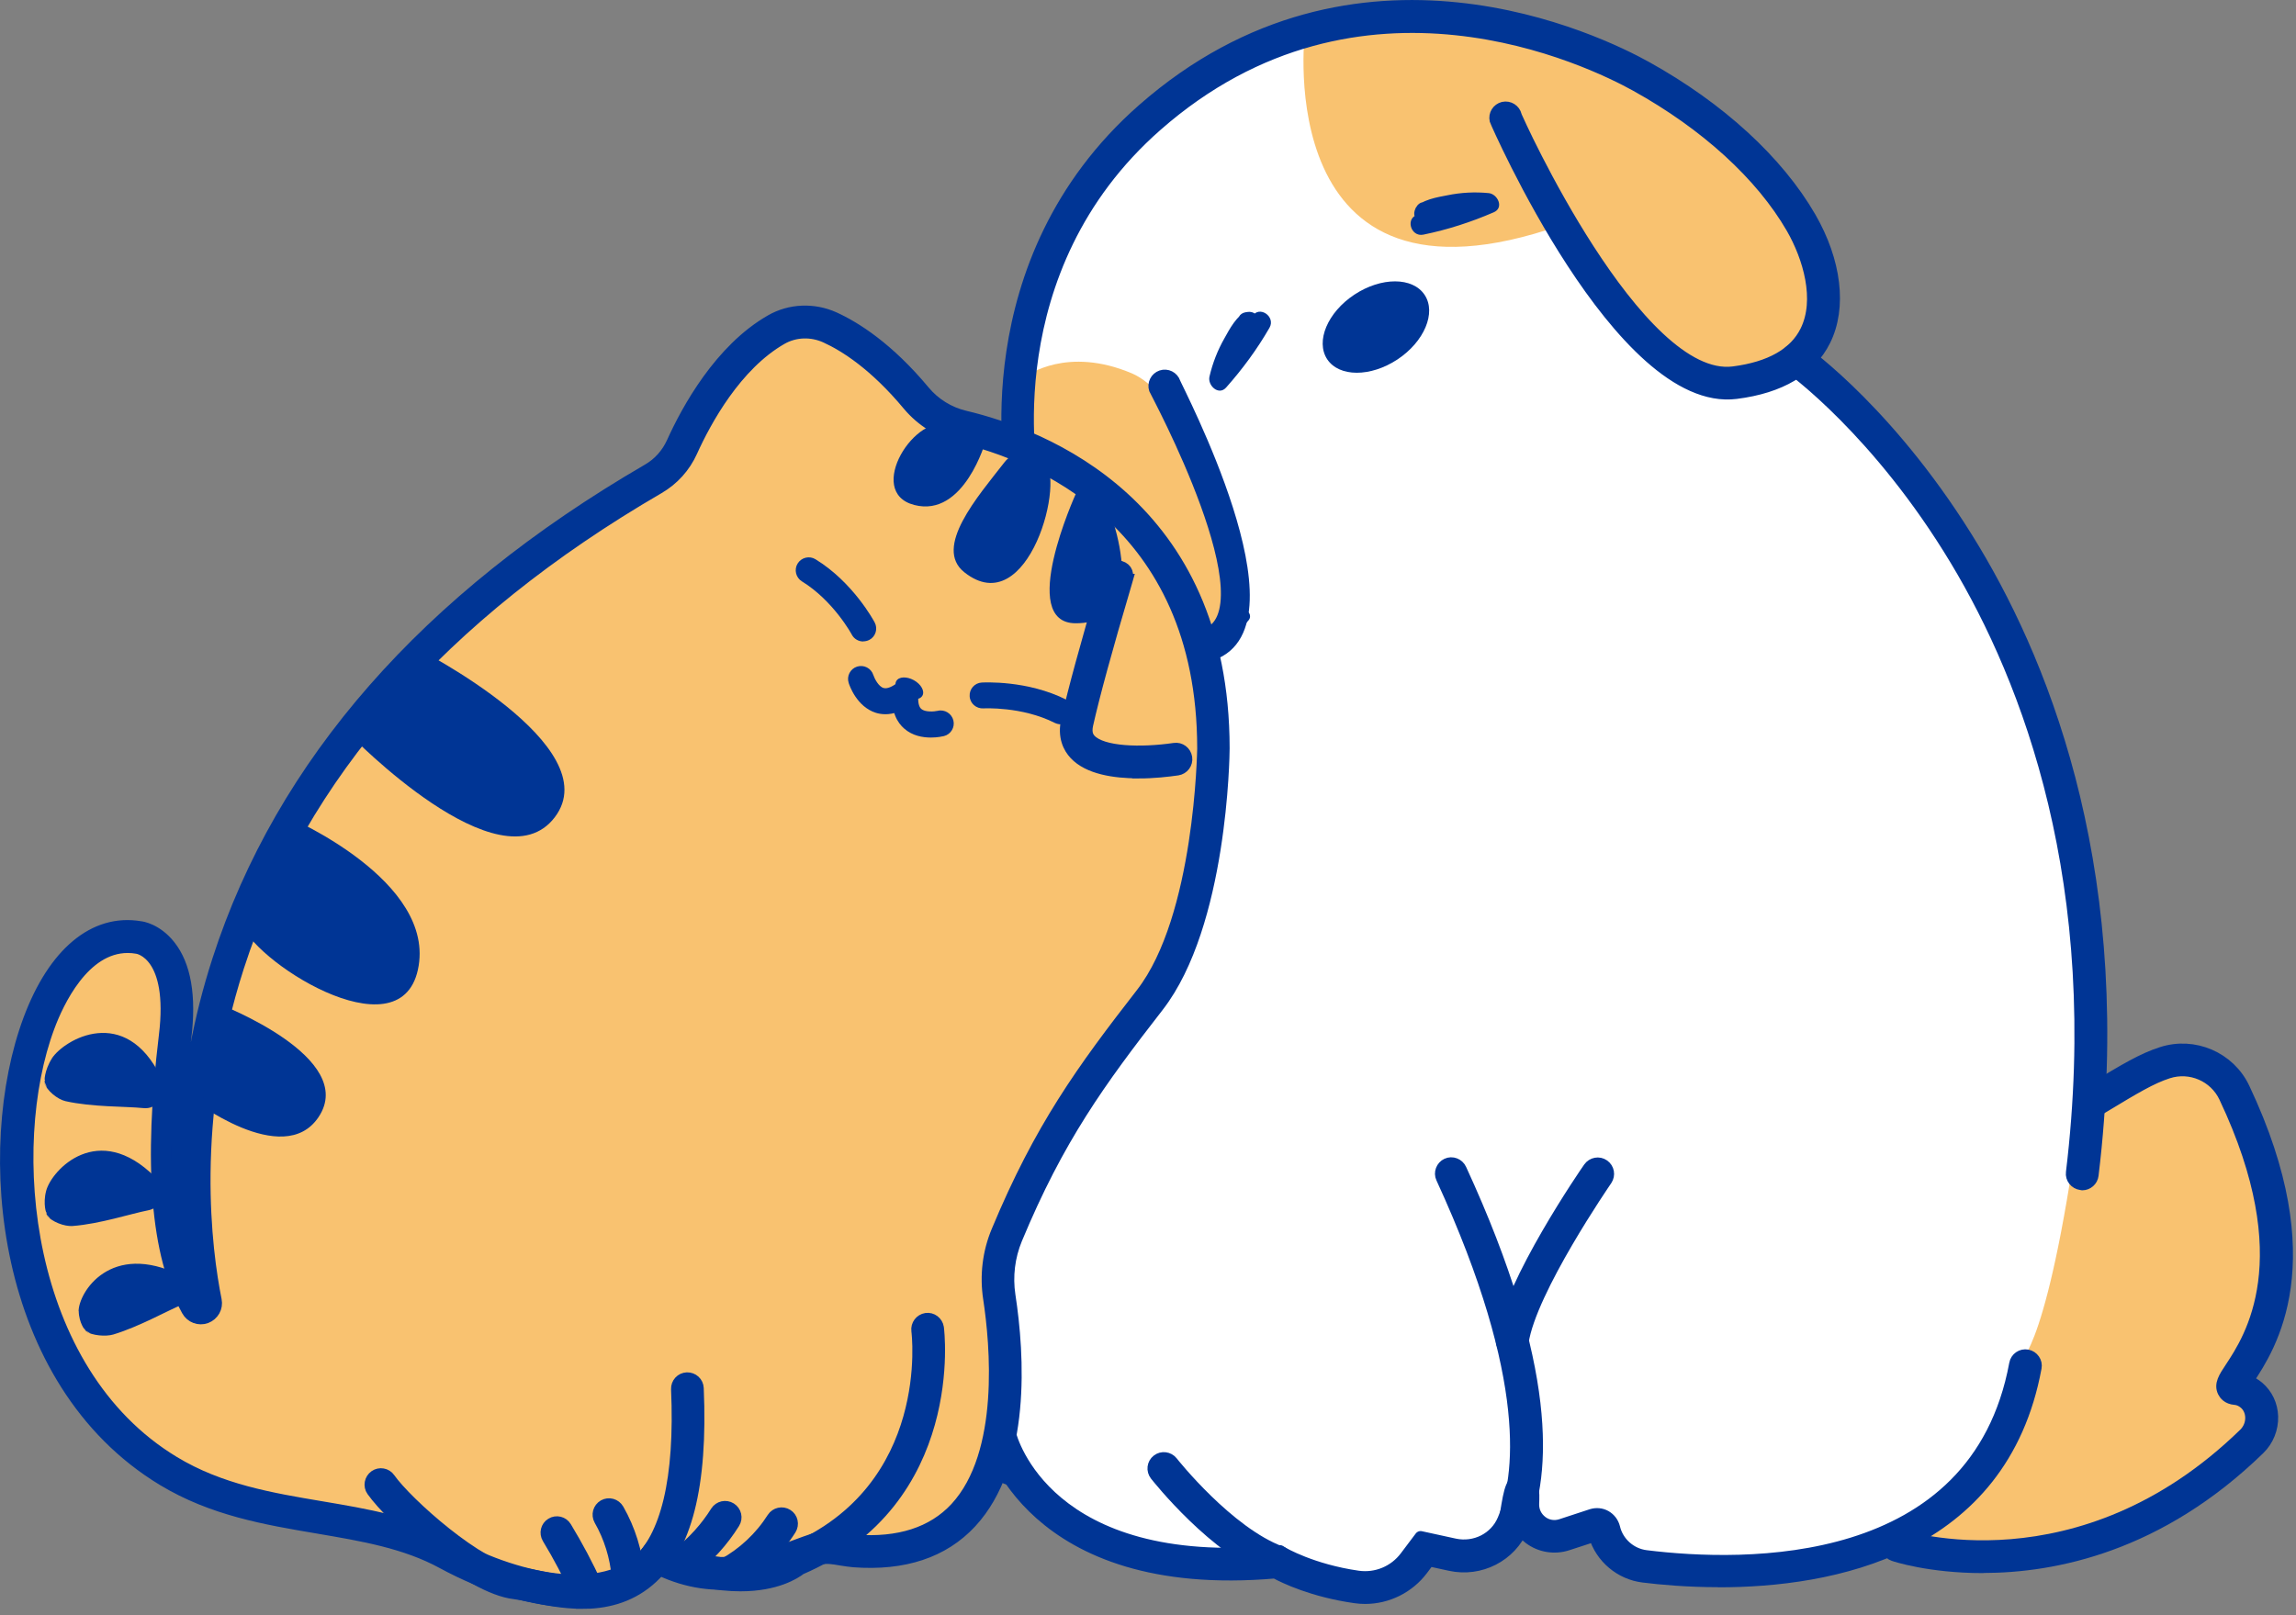 <svg width="189" height="133" viewBox="0 0 189 133" fill="none" xmlns="http://www.w3.org/2000/svg">
<rect x="0" y="0" width="189" height="133" fill="#808080" stroke="none"/>
<g clip-path="url(#clip0_450_3071)">
<path fill-rule="evenodd" clip-rule="evenodd" d="M98.87 6.45C98.87 6.45 117.51 -3.73 131.48 4.55C145.74 13.01 154.11 21 149.52 27.38L147.84 29.58C147.84 29.58 173.4 49.77 172.3 90.62C172.3 90.62 179.84 86.39 182.12 87.28C182.12 87.28 191.72 99.85 184 114.34C184 114.34 186.53 115.96 186.24 116.93C186.24 116.93 178.83 131.9 156.14 127.25C155.63 127.14 156.77 126.21 156.77 126.21C156.77 126.21 137.55 131.28 133.99 128.55C130.43 125.82 131.25 125.55 131.25 125.55L126.86 126.52L125.16 124.9L121.84 128.36L117.39 128.01L111.62 130.68L103.93 128.09L92.66 128.22C92.66 128.22 79.97 126.21 77.9 107.67C76.96 99.29 78.14 78.45 98.97 53.6C98.97 53.6 80.54 56.85 84.55 28.07C86.53 13.86 98.86 6.44 98.86 6.44L98.87 6.45Z" fill="white"/>
<path d="M84.54 30.94C84.54 30.94 87.83 28.47 93.19 30.75C96.65 32.22 101.63 40.68 101.45 48.69C101.3 55.17 96.47 53.74 96.47 53.74C96.47 53.74 88.35 57.17 83.55 37.86C83.55 37.86 83.34 36.66 84.54 30.94Z" fill="#F9C270"/>
<path d="M150.11 24.4C149.52 21.14 145.6 11.16 132.43 4.95L128.04 3.4C128.04 3.4 110.6 0.06 108.35 2.51L107.41 2.7C107.41 2.7 104.49 26.96 128.46 18.56C129.63 21.9 132.31 24.23 134.65 27.03C140.08 33.56 145.76 30.78 145.76 30.78C145.76 30.78 150.69 27.66 150.1 24.4H150.11Z" fill="#F9C270"/>
<path d="M171.37 90.66C171.37 90.66 177.49 86.38 180.59 87.46C185.06 89.01 190.19 103.46 183.41 113.82L186.56 116.97C186.56 116.97 176.07 129.44 163.27 128.12C150.47 126.8 155.74 126.43 155.74 126.43C155.74 126.43 163.84 122.66 166.28 112.12C166.28 112.12 168.68 110.99 171.36 90.66H171.37Z" fill="#F9C270"/>
<path d="M105.15 129.46C105.05 129.46 104.95 129.44 104.86 129.41C100.04 127.63 95.34 121.69 95.14 121.44C94.85 121.07 94.91 120.54 95.28 120.25C95.65 119.96 96.18 120.03 96.47 120.39C96.51 120.45 101.08 126.21 105.45 127.82C105.89 127.98 106.11 128.47 105.95 128.91C105.82 129.25 105.5 129.46 105.15 129.46Z" fill="#003595" stroke="#003595" stroke-linecap="round" stroke-linejoin="round"/>
<path d="M112.37 131.57C112.1 131.57 111.82 131.55 111.55 131.51C108.08 131.02 105.72 129.88 104.97 129.47C84.76 131.23 81.51 118.55 81.48 118.42C81.37 117.96 81.65 117.51 82.11 117.4C82.56 117.29 83.02 117.57 83.13 118.03C83.25 118.51 86.19 129.51 105.08 127.76L105.36 127.73L105.6 127.88C105.6 127.88 107.99 129.29 111.79 129.83C113.3 130.04 114.8 129.42 115.72 128.19L116.94 126.57L119.74 127.18C121.42 127.54 123.11 126.69 123.76 125.14C125.17 121.79 126.38 113.68 118.7 96.99C118.5 96.57 118.7 96.06 119.11 95.87C119.53 95.67 120.04 95.87 120.23 96.29C127.79 112.7 127.17 121.4 125.31 125.81C124.34 128.11 121.84 129.39 119.37 128.85L117.63 128.47L117.07 129.22C115.95 130.71 114.2 131.57 112.37 131.57Z" fill="#003595" stroke="#003595" stroke-linecap="round" stroke-linejoin="round"/>
<path d="M141.46 130.19C138.9 130.19 136.72 129.99 135.27 129.81C133.39 129.58 131.81 128.24 131.27 126.44L129.03 127.17C127.96 127.52 126.79 127.33 125.89 126.65C125.49 126.35 125.17 125.98 124.94 125.56C124.86 125.57 124.77 125.57 124.68 125.56C124.22 125.48 123.9 125.05 123.98 124.59C124.3 122.63 124.44 121.75 125.38 121.83C126.26 121.92 126.24 122.8 126.2 123.83C126.18 124.42 126.44 124.95 126.91 125.31C127.37 125.66 127.96 125.75 128.51 125.57L131.01 124.75C131.39 124.63 131.81 124.66 132.16 124.86C132.51 125.06 132.76 125.39 132.86 125.78C133.15 127.03 134.21 127.98 135.49 128.14C143.56 129.14 162.69 129.59 165.89 112.3C165.97 111.84 166.42 111.53 166.88 111.62C167.34 111.71 167.65 112.15 167.56 112.61C164.78 127.65 150.68 130.2 141.48 130.2L141.46 130.19Z" fill="#003595" stroke="#003595" stroke-linecap="round" stroke-linejoin="round"/>
<path d="M163.21 129.03C158.82 129.03 155.96 128.08 155.89 128.05C155.45 127.9 155.21 127.42 155.37 126.97C155.52 126.53 156.01 126.29 156.45 126.44C156.6 126.49 171.2 131.29 184.76 118.08C185.13 117.72 185.34 117.21 185.32 116.69C185.3 116.22 185.11 115.81 184.78 115.53C184.53 115.32 184.26 115.2 183.97 115.18C183.38 115.13 183.14 114.79 183.04 114.59C182.75 113.99 183.1 113.45 183.64 112.64C185.24 110.21 189.5 103.76 183.15 90.33C182.32 88.58 180.31 87.71 178.46 88.31C177.08 88.75 175.66 89.61 173.29 91.04L172.79 91.34C172.39 91.58 171.87 91.45 171.63 91.05C171.39 90.65 171.52 90.13 171.92 89.89L172.42 89.59C174.89 88.1 176.38 87.2 177.95 86.7C180.6 85.84 183.51 87.09 184.7 89.61C191.45 103.9 186.82 110.93 185.07 113.57C185.04 113.61 185.02 113.65 184.99 113.69C185.31 113.82 185.61 114 185.89 114.23C186.59 114.83 187 115.68 187.03 116.63C187.06 117.63 186.67 118.6 185.96 119.29C177.74 127.3 169.12 129.02 163.23 129.02L163.21 129.03Z" fill="#003595" stroke="#003595" stroke-linecap="round" stroke-linejoin="round"/>
<path d="M171.4 97.49C171.4 97.49 171.33 97.49 171.3 97.49C170.84 97.43 170.5 97.01 170.56 96.55C173.43 72.77 166.96 56 161.02 46.12C154.6 35.44 147.46 30.33 147.39 30.28C147.01 30.01 146.92 29.48 147.19 29.1C147.46 28.72 147.99 28.63 148.37 28.9C148.67 29.11 155.88 34.27 162.48 45.25C168.55 55.36 175.18 72.5 172.25 96.76C172.2 97.19 171.83 97.51 171.41 97.51L171.4 97.49Z" fill="#003595" stroke="#003595" stroke-linecap="round" stroke-linejoin="round"/>
<path d="M124.48 111.25C124.48 111.25 124.4 111.25 124.36 111.25C123.9 111.18 123.58 110.75 123.64 110.29C124.32 105.61 130.55 96.55 130.82 96.17C131.09 95.79 131.62 95.69 132 95.96C132.39 96.23 132.48 96.75 132.22 97.14C132.16 97.23 125.95 106.25 125.33 110.54C125.27 110.96 124.91 111.26 124.49 111.26L124.48 111.25Z" fill="#003595" stroke="#003595" stroke-linecap="round" stroke-linejoin="round"/>
<path d="M95.89 54.56C94.18 54.56 92.59 54.12 91.12 53.25C85.1 49.68 83.4 40.06 83.33 39.65C83.3 39.5 79.79 21.6 94.09 9.03C111.67 -6.41 131.67 3.41 135.5 5.54C141.54 8.89 146.33 13.29 149 17.91C151.09 21.54 151.54 25.32 150.2 28.02C149 30.43 146.55 31.89 142.91 32.35C133.4 33.56 123.14 9.98 123.12 9.9C123.01 9.44 123.3 8.99 123.75 8.88C124.21 8.78 124.66 9.06 124.77 9.52C124.83 9.79 134.75 31.68 142.69 30.67C145.73 30.28 147.75 29.13 148.67 27.27C149.95 24.68 148.91 21.18 147.52 18.76C145 14.4 140.44 10.23 134.67 7.03C131.01 5 111.93 -4.38 95.2 10.32C81.65 22.22 84.95 39.18 84.98 39.35C85 39.47 86.63 48.64 91.97 51.81C94.06 53.05 96.5 53.21 99.21 52.28C104.93 50.32 95.12 32.16 95.08 32.05C94.93 31.61 95.17 31.13 95.61 30.98C96.05 30.83 96.53 31.07 96.68 31.51C96.85 32.02 107.05 51.38 99.75 53.88C98.4 54.34 97.1 54.57 95.86 54.57L95.89 54.56Z" fill="#003595" stroke="#003595" stroke-linecap="round" stroke-linejoin="round"/>
<path d="M83.13 121.76C82.86 121.76 82.59 121.63 82.43 121.38C74.53 109.64 74.78 94.05 83.17 76.29C88.46 65.08 95.49 56.21 97.63 53.64C97.63 53.29 97.84 52.96 98.18 52.83C98.39 52.75 98.51 52.69 98.53 52.68L102.4 50.75L99.54 54C99.46 54.1 90.86 63.94 84.68 77.04C79.03 89.02 74.3 106.27 83.83 120.43C84.09 120.82 83.99 121.34 83.6 121.6C83.45 121.7 83.29 121.75 83.13 121.75V121.76Z" fill="#003595" stroke="#003595" stroke-linecap="round" stroke-linejoin="round"/>
<path d="M117.27 24.28C118.25 25.75 117.24 28.14 115.03 29.6C112.82 31.06 110.23 31.06 109.25 29.58C108.28 28.1 109.28 25.72 111.49 24.26C113.7 22.8 116.29 22.8 117.27 24.28Z" fill="#003595"/>
<path d="M116.55 17.12C116.55 17.12 116.57 17.08 116.58 17.06C117.09 16.1 118.55 16.96 118.04 17.92C118.02 17.96 118 18 117.98 18.04C117.47 19 116.01 18.14 116.52 17.18C116.9 16.45 118.43 16.22 119.14 16.08C120.26 15.85 121.4 15.79 122.54 15.9C123.28 15.97 123.83 17.11 122.96 17.48C121.09 18.29 119.17 18.91 117.17 19.32C116.1 19.54 115.66 17.9 116.73 17.68C118.58 17.3 120.39 16.75 122.12 16.01C122.26 16.54 122.41 17.06 122.55 17.59C121.73 17.51 120.9 17.51 120.08 17.62C119.75 17.67 119.41 17.74 119.09 17.82C119 17.84 117.93 18.12 117.97 18.04C117.49 17.75 117 17.46 116.51 17.18C116.53 17.14 116.55 17.1 116.57 17.06C117.05 17.35 117.54 17.63 118.03 17.92C118.02 17.94 118.01 17.96 118 17.98C117.49 18.94 116.03 18.08 116.54 17.12H116.55Z" fill="#003595"/>
<path d="M102.61 25.71C102.61 25.71 102.57 25.71 102.54 25.71C101.47 25.89 101.83 27.55 102.9 27.37C102.94 27.37 102.98 27.36 103.03 27.35C104.11 27.17 103.75 25.51 102.67 25.69C101.86 25.83 101.16 27.2 100.8 27.84C100.23 28.84 99.82 29.89 99.56 31.01C99.39 31.73 100.31 32.61 100.93 31.91C102.28 30.39 103.48 28.76 104.5 26.99C105.04 26.05 103.63 25.11 103.08 26.06C102.14 27.7 101.05 29.24 99.8 30.66C100.26 30.96 100.71 31.26 101.17 31.56C101.36 30.76 101.61 29.97 101.98 29.22C102.13 28.92 102.3 28.63 102.48 28.34C102.53 28.26 103.13 27.33 103.04 27.35C102.92 26.8 102.8 26.25 102.68 25.69C102.64 25.69 102.59 25.7 102.55 25.71C102.67 26.26 102.79 26.81 102.91 27.37C102.93 27.37 102.95 27.37 102.97 27.36C104.04 27.18 103.68 25.52 102.61 25.7V25.71Z" fill="#003595"/>
<path fill-rule="evenodd" clip-rule="evenodd" d="M56.14 36.8C57.29 34.25 59.9 29.42 63.9 27.13C65.25 26.36 66.9 26.3 68.32 26.95C70.05 27.74 72.6 29.38 75.43 32.78C76.41 33.95 77.74 34.78 79.23 35.13C85.06 36.51 99.88 41.96 99.88 61.62C99.88 61.62 99.77 75.74 94.65 82.33C89.99 88.33 86.45 93.08 82.87 101.69C82.2 103.3 82 105.06 82.26 106.79C83.2 112.98 84.27 128.76 70.33 127.7C69.32 127.62 68.25 127.22 67.28 127.54C64.01 128.6 59.6 131.12 54.07 128.15C50.64 132.78 42.7 131.12 36.86 127.93C30.04 124.21 21.33 125.64 13.86 121.11C-4.79 109.82 0.1 75.25 11.4 77.19C11.4 77.19 15.35 77.62 14.41 85.34C13.56 92.27 13.02 101.78 16.17 107.47C16.39 107.87 16.99 107.65 16.91 107.21C15.17 98.54 11.37 64.08 53.78 39.42C54.82 38.82 55.65 37.89 56.15 36.8H56.14Z" fill="#F9C270"/>
<path fill-rule="evenodd" clip-rule="evenodd" d="M34.39 53.43C34.39 53.43 50.12 61.43 45.67 67.29C41.15 73.24 28.82 60.51 28.82 60.51L34.39 53.42V53.43Z" fill="#003595"/>
<path fill-rule="evenodd" clip-rule="evenodd" d="M23.75 67.3C23.75 67.3 36 72.53 34.4 79.85C32.85 86.95 20.51 78.92 19.85 75.9C19.19 72.88 23.76 67.29 23.76 67.29L23.75 67.3Z" fill="#003595"/>
<path fill-rule="evenodd" clip-rule="evenodd" d="M18.09 82.7C18.09 82.7 29.53 87.09 26.21 92C23.29 96.32 15.72 90.44 15.72 90.44L18.09 82.7Z" fill="#003595"/>
<path fill-rule="evenodd" clip-rule="evenodd" d="M85.42 37.57C84.52 36.96 83.39 37.16 82.68 38.07C80.5 40.87 76.81 45.08 79.38 47.12C84.67 51.32 87.84 39.22 85.89 37.88L85.43 37.57H85.42Z" fill="#003595"/>
<path fill-rule="evenodd" clip-rule="evenodd" d="M90.83 40.68C90.83 40.68 95.5 51.32 88.55 51.32C83.71 51.32 88.55 40.68 88.55 40.68H90.83Z" fill="#003595"/>
<path fill-rule="evenodd" clip-rule="evenodd" d="M6.47 107.97C6.47 106.43 9.09 102.18 14.85 105C15.01 105.08 15.14 105.21 15.21 105.37L15.66 106.35C15.87 106.82 15.51 107.2 15.02 107.41C13.7 107.96 11.48 109.23 9.34 109.88C8.72 110.07 7.59 109.98 7.03 109.61L7.39 109.78C7.38 109.71 7.05 109.6 7.02 109.54L6.96 109.4C7.03 109.61 6.49 108.92 6.48 107.95L6.47 107.97Z" fill="#003595"/>
<path fill-rule="evenodd" clip-rule="evenodd" d="M3.8 98.05C4.26 96.32 8.08 92.24 12.77 96.92C12.9 97.05 12.98 97.24 13 97.43L13.13 98.64C13.19 99.22 12.72 99.56 12.19 99.66C10.75 99.94 8.23 100.78 5.97 100.95C5.31 101 4.26 100.61 3.82 100.05L4.11 100.34C4.11 100.26 3.84 100.05 3.83 99.97V99.8C3.83 100.05 3.51 99.13 3.8 98.05Z" fill="#003595"/>
<path fill-rule="evenodd" clip-rule="evenodd" d="M4.27 87.15C5.29 85.58 10.3 82.67 13.24 88.69C13.32 88.86 13.34 89.06 13.3 89.27L13.02 90.51C12.89 91.11 12.33 91.3 11.78 91.24C10.31 91.09 7.62 91.17 5.39 90.67C4.74 90.52 3.86 89.82 3.63 89.14L3.82 89.51C3.86 89.43 3.66 89.14 3.67 89.06L3.71 88.89C3.63 89.14 3.64 88.14 4.27 87.16V87.15Z" fill="#003595"/>
<path fill-rule="evenodd" clip-rule="evenodd" d="M81.14 36.3C81.14 36.3 79.37 42.65 75.26 41.58C71.15 40.52 75.41 33.79 78.27 35.04L81.13 36.29L81.14 36.3Z" fill="#003595"/>
<path d="M47.42 131.86C43.92 131.86 39.94 130.58 36.44 128.68C33.36 127 29.86 126.41 26.16 125.78C21.91 125.06 17.51 124.32 13.41 121.84C0.03 113.73 -1.57 94.63 2.41 83.95C4.45 78.48 7.78 75.71 11.54 76.35C11.63 76.35 12.88 76.53 13.95 77.88C15.23 79.49 15.67 82.04 15.25 85.44C14.34 92.87 14.4 98.76 15.42 103.04C14.84 97.55 14.8 88.85 17.97 79.05C23.2 62.87 35.1 49.29 53.34 38.69C54.24 38.17 54.93 37.39 55.36 36.45C56.59 33.72 59.29 28.79 63.47 26.4C65.04 25.5 66.98 25.42 68.66 26.18C70.4 26.97 73.1 28.67 76.07 32.24C76.92 33.26 78.11 34 79.42 34.31C85.82 35.83 100.72 41.53 100.72 61.62C100.72 62.21 100.54 76.11 95.31 82.85C90.51 89.03 87.1 93.71 83.65 102.02C83.05 103.48 82.85 105.08 83.09 106.67C83.84 111.56 84.41 120.48 79.91 125.34C77.64 127.79 74.4 128.86 70.26 128.55C69.91 128.52 69.57 128.46 69.23 128.41C68.6 128.3 68 128.2 67.53 128.35C67.05 128.5 66.55 128.69 66.03 128.89C63.07 129.99 59.05 131.49 54.28 129.22C52.6 131.09 50.16 131.87 47.42 131.87V131.86ZM10.51 77.97C6.87 77.97 4.76 82.5 4 84.55C0.32 94.42 1.86 112.86 14.29 120.39C18.11 122.71 22.35 123.42 26.45 124.11C30.13 124.73 33.93 125.37 37.26 127.19C42.91 130.27 50.36 131.73 53.38 127.65L53.82 127.06L54.47 127.41C58.85 129.76 62.51 128.4 65.45 127.3C66 127.1 66.52 126.9 67.02 126.74C67.9 126.45 68.77 126.6 69.53 126.74C69.84 126.79 70.13 126.84 70.4 126.86C74 127.13 76.78 126.23 78.68 124.19C82.85 119.69 81.99 110.62 81.43 106.93C81.14 105.04 81.37 103.12 82.1 101.38C85.64 92.87 89.1 88.11 93.99 81.82C98.87 75.54 99.04 61.76 99.05 61.63C99.05 42.75 85.06 37.4 79.05 35.97C77.39 35.58 75.88 34.64 74.79 33.34C72.02 30.01 69.56 28.46 67.98 27.74C66.79 27.2 65.43 27.25 64.33 27.88C60.56 30.04 58.07 34.62 56.92 37.16C56.35 38.43 55.41 39.47 54.21 40.17C36.34 50.56 24.7 63.82 19.6 79.59C15.5 92.28 16.94 103.03 17.75 107.06C17.87 107.66 17.54 108.25 16.96 108.47C16.38 108.68 15.74 108.44 15.44 107.9C12.89 103.29 12.29 95.89 13.58 85.25C14.39 78.58 11.43 78.06 11.3 78.04C11.03 77.99 10.77 77.97 10.52 77.97H10.51Z" fill="#003595" stroke="#003595" stroke-miterlimit="10"/>
<path d="M47.91 131.97C46.32 131.97 44.83 131.66 43.69 131.42C43.16 131.31 42.7 131.22 42.37 131.18C38.59 130.76 32.23 124.96 30.66 122.73C30.39 122.35 30.49 121.82 30.87 121.55C31.25 121.28 31.78 121.37 32.05 121.76C33.46 123.77 39.48 129.16 42.56 129.5C42.98 129.55 43.47 129.65 44.04 129.77C46.33 130.25 49.79 130.97 52.3 128.84C54.9 126.63 56.06 121.76 55.74 114.38C55.72 113.91 56.08 113.52 56.55 113.5C57.02 113.49 57.41 113.84 57.43 114.31C57.78 122.35 56.46 127.53 53.4 130.13C51.71 131.56 49.75 131.98 47.91 131.98V131.97Z" fill="#003595" stroke="#003595" stroke-miterlimit="10"/>
<path d="M60.95 130.53C59.12 130.53 56.74 130.14 53.75 128.94C53.32 128.77 53.1 128.27 53.28 127.84C53.45 127.41 53.95 127.2 54.38 127.37C61.88 130.36 64.84 127.84 64.87 127.82L64.97 127.73L65.11 127.67C77.17 122.56 75.54 109.7 75.52 109.57C75.46 109.11 75.78 108.68 76.24 108.61C76.7 108.54 77.13 108.87 77.2 109.33C77.22 109.47 79.01 123.53 65.89 129.17C65.44 129.52 63.9 130.53 60.96 130.53H60.95Z" fill="#003595" stroke="#003595" stroke-miterlimit="10"/>
<path d="M93.7 63.59C91.75 63.59 89.6 63.27 88.49 62.07C88.02 61.57 87.53 60.67 87.85 59.29C88.39 56.89 89.43 53.08 90.94 47.95C90.94 47.9 90.96 47.85 90.97 47.81C91.01 47.68 91.05 47.56 91.09 47.43C91.11 47.34 91.13 47.29 91.14 47.27H91.15C91.34 46.82 91.61 46.5 92.2 46.67C92.8 46.85 92.83 47.31 92.74 47.75H92.75C92.75 47.75 92.73 47.82 92.71 47.89C92.68 48 92.65 48.1 92.62 48.2C91.08 53.4 90.03 57.25 89.49 59.66C89.33 60.38 89.55 60.72 89.73 60.92C90.72 61.99 93.93 62.07 96.68 61.67C97.14 61.6 97.57 61.92 97.64 62.39C97.71 62.85 97.39 63.28 96.93 63.35C96.17 63.46 94.98 63.6 93.7 63.6V63.59Z" fill="#003595" stroke="#003595" stroke-miterlimit="10"/>
<path d="M48.32 131.74C48 131.74 47.69 131.56 47.55 131.24C46.83 129.67 46.02 128.12 45.12 126.64C44.88 126.24 45 125.72 45.4 125.48C45.8 125.23 46.32 125.36 46.56 125.76C47.49 127.3 48.35 128.9 49.09 130.54C49.28 130.97 49.09 131.47 48.67 131.66C48.56 131.71 48.44 131.74 48.32 131.74Z" fill="#003595" stroke="#003595" stroke-miterlimit="10"/>
<path d="M51.69 130.62C51.25 130.62 50.88 130.29 50.85 129.84C50.71 128.2 50.21 126.57 49.39 125.14C49.16 124.73 49.3 124.22 49.71 123.98C50.12 123.75 50.63 123.89 50.87 124.3C51.81 125.94 52.39 127.81 52.55 129.7C52.59 130.17 52.24 130.58 51.78 130.61C51.76 130.61 51.73 130.61 51.71 130.61L51.69 130.62Z" fill="#003595" stroke="#003595" stroke-miterlimit="10"/>
<path d="M56.37 129.46C56.12 129.46 55.87 129.35 55.7 129.13C55.41 128.76 55.48 128.23 55.85 127.94C57.08 126.98 58.14 125.81 58.97 124.48C59.22 124.09 59.74 123.97 60.14 124.22C60.54 124.47 60.66 124.99 60.41 125.39C59.47 126.89 58.29 128.19 56.9 129.28C56.75 129.4 56.56 129.46 56.38 129.46H56.37Z" fill="#003595" stroke="#003595" stroke-miterlimit="10"/>
<path d="M59.96 130.42C59.66 130.42 59.37 130.26 59.22 129.98C58.99 129.57 59.14 129.06 59.55 128.83C61.2 127.92 62.61 126.6 63.62 125.01C63.87 124.62 64.4 124.5 64.79 124.75C65.19 125 65.3 125.52 65.05 125.92C63.89 127.75 62.27 129.27 60.37 130.31C60.24 130.38 60.1 130.41 59.96 130.41V130.42Z" fill="#003595" stroke="#003595" stroke-miterlimit="10"/>
<path d="M75.93 57.28C75.72 57.65 75.08 57.68 74.48 57.35C73.89 57.02 73.57 56.45 73.78 56.08C73.99 55.71 74.63 55.68 75.23 56.01C75.82 56.34 76.14 56.91 75.93 57.28Z" fill="#003595"/>
<path d="M87.32 59.64C87.16 59.64 86.99 59.6 86.84 59.53C84.11 58.15 80.98 58.33 80.95 58.33C80.36 58.36 79.85 57.92 79.82 57.33C79.78 56.74 80.23 56.23 80.82 56.2C80.97 56.2 84.56 55.98 87.81 57.63C88.34 57.9 88.55 58.54 88.28 59.07C88.09 59.44 87.72 59.65 87.33 59.65L87.32 59.64Z" fill="#003595"/>
<path d="M71.06 52.82C70.68 52.82 70.31 52.62 70.12 52.26C70.11 52.23 68.6 49.46 66.01 47.87C65.51 47.56 65.35 46.9 65.66 46.4C65.97 45.9 66.63 45.74 67.13 46.05C70.23 47.95 71.93 51.12 72 51.25C72.28 51.77 72.08 52.42 71.56 52.69C71.4 52.77 71.23 52.81 71.06 52.81V52.82Z" fill="#003595"/>
<path d="M72.89 58.81C72.58 58.81 72.31 58.76 72.09 58.69C70.52 58.19 69.92 56.43 69.86 56.23C69.68 55.67 69.99 55.07 70.55 54.89C71.11 54.71 71.71 55.02 71.89 55.58C71.99 55.88 72.32 56.53 72.73 56.65C73.09 56.76 73.6 56.43 73.87 56.22C74.34 55.86 75.01 55.95 75.37 56.42C75.73 56.89 75.64 57.56 75.17 57.92C74.28 58.6 73.5 58.81 72.88 58.81H72.89Z" fill="#003595"/>
<path d="M76.63 60.73C75.96 60.73 75.11 60.59 74.43 59.99C73.9 59.53 73.3 58.63 73.47 56.96C73.53 56.37 74.05 55.96 74.64 56C75.23 56.06 75.65 56.58 75.6 57.17C75.57 57.51 75.55 58.12 75.83 58.37C76.15 58.65 76.88 58.6 77.19 58.53C77.76 58.39 78.34 58.75 78.48 59.32C78.62 59.89 78.27 60.47 77.7 60.61C77.61 60.63 77.19 60.73 76.64 60.73H76.63Z" fill="#003595"/>
</g>
<defs>
<clipPath id="clip0_450_3071">
<rect width="188.72" height="132.47" fill="white"/>
</clipPath>
</defs>
</svg>

